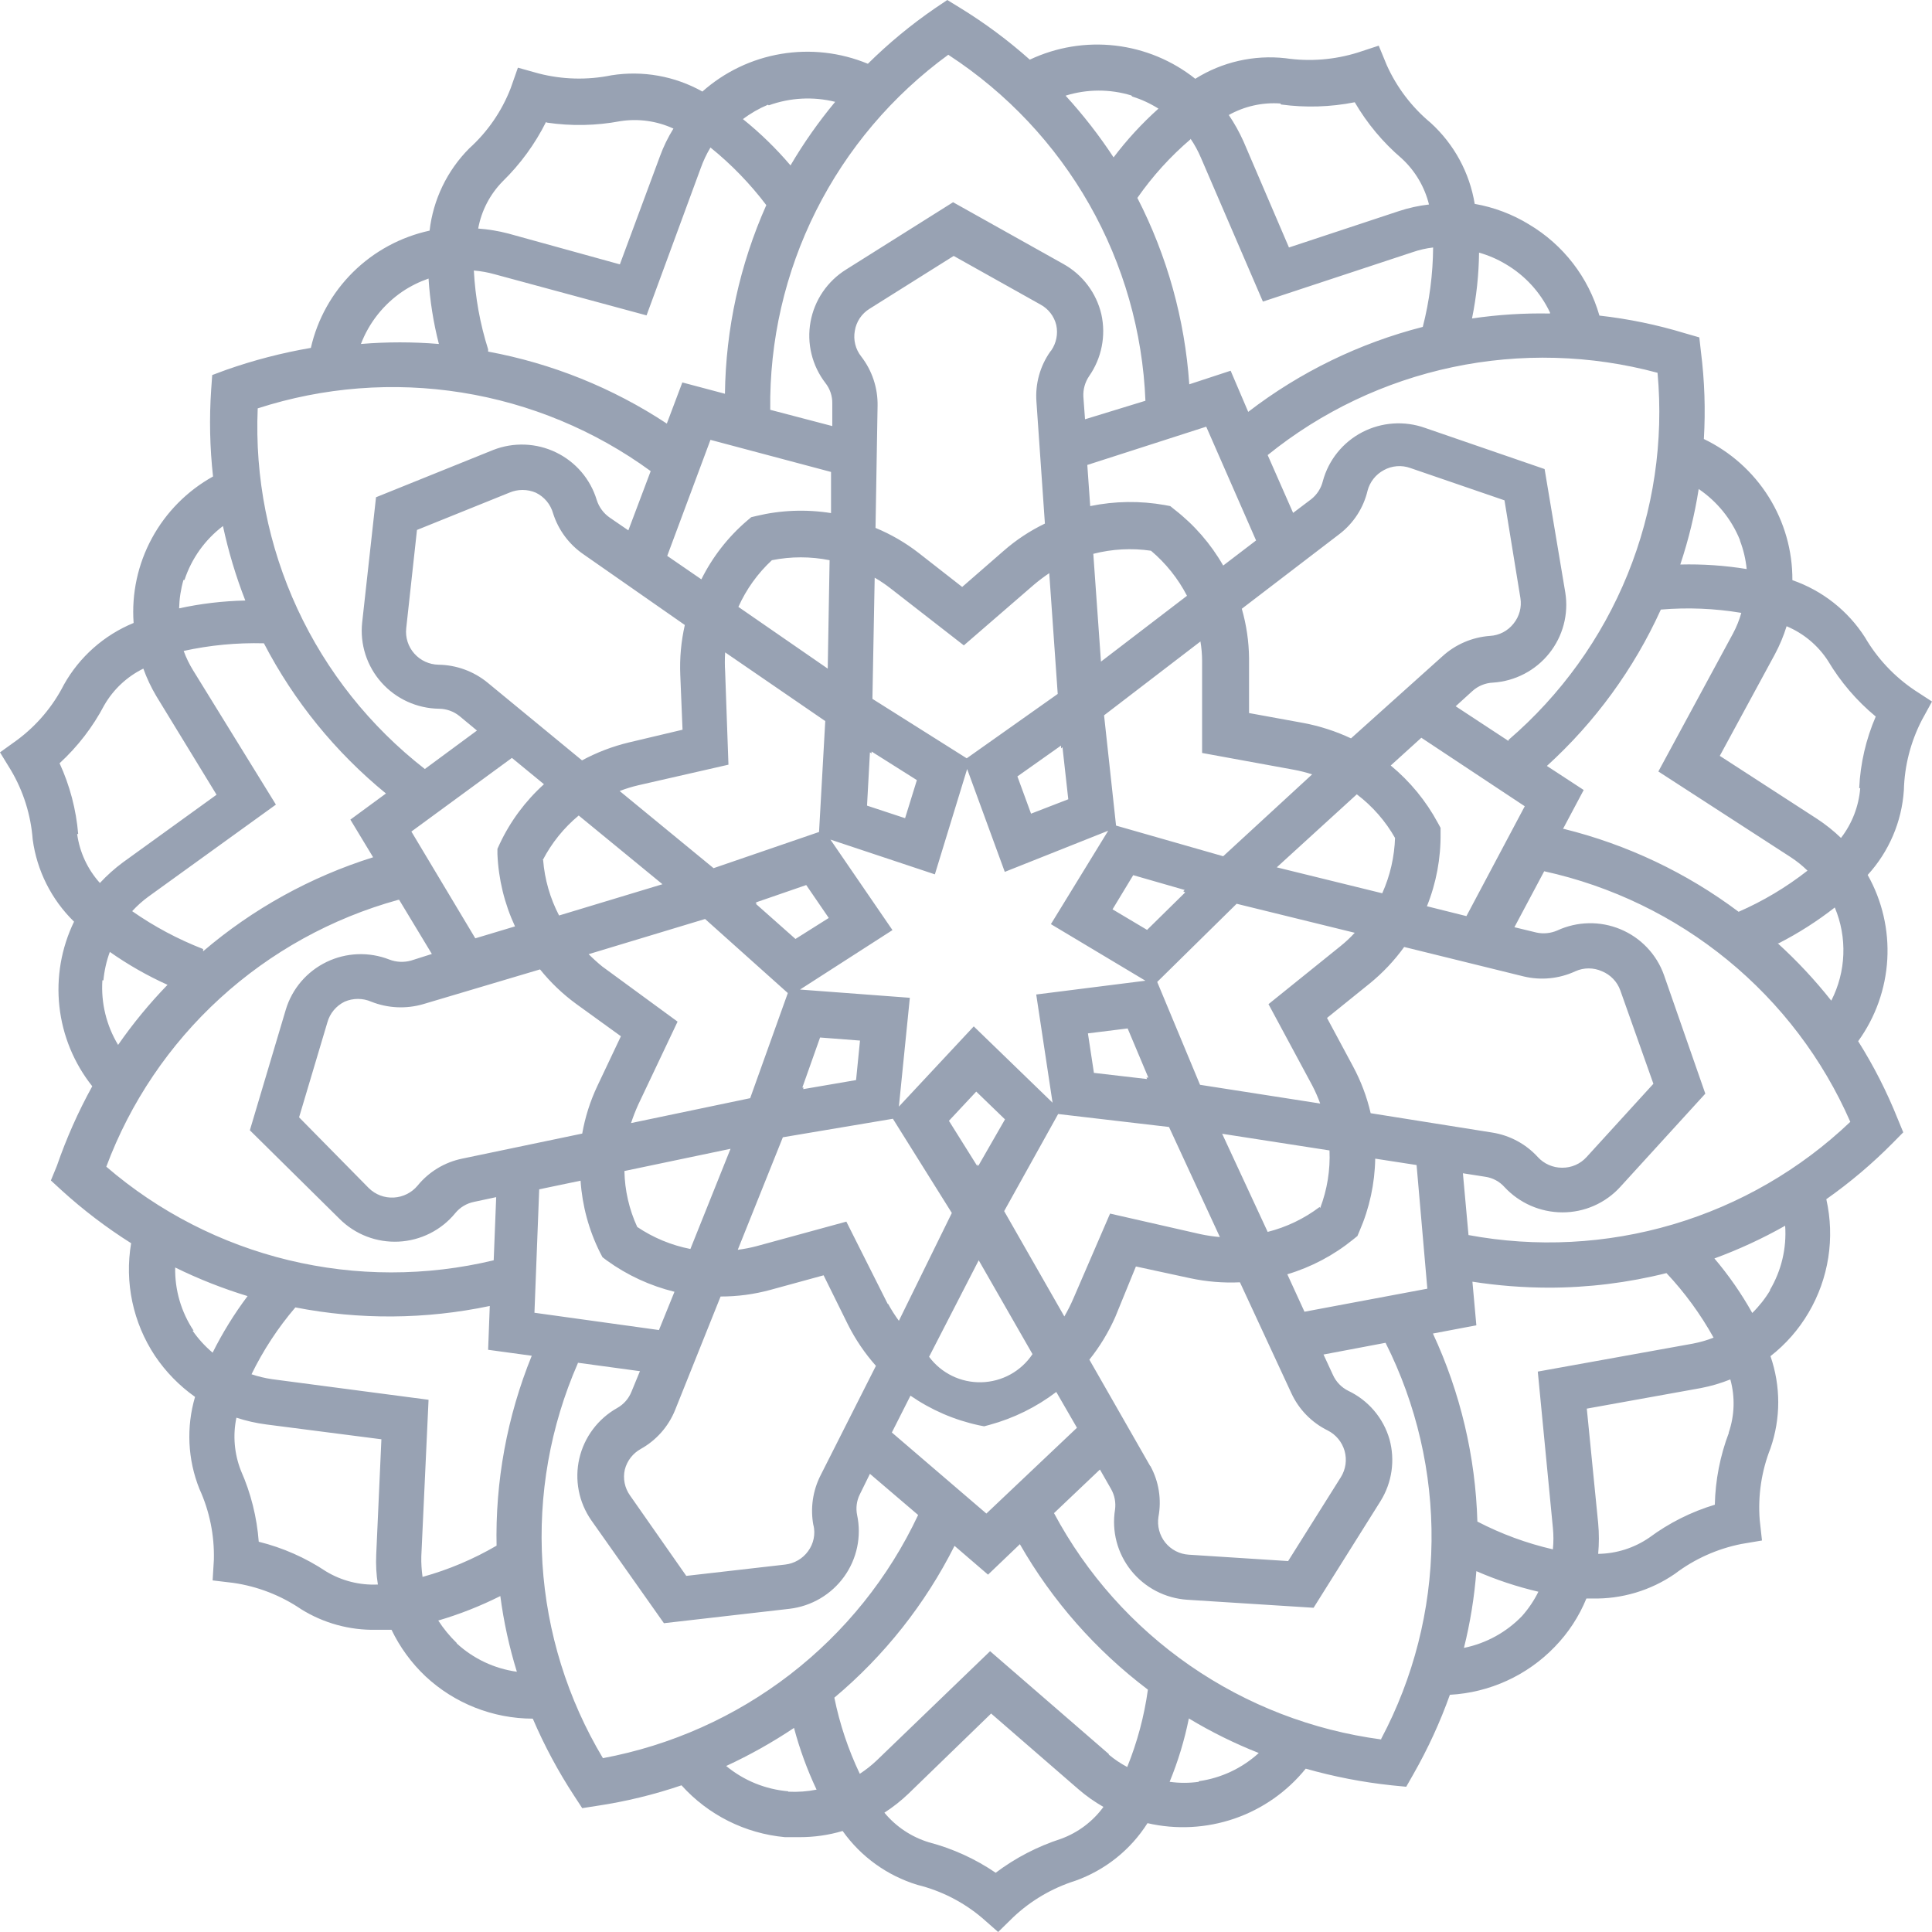 <svg width="132" height="132" viewBox="0 0 132 132" fill="none" xmlns="http://www.w3.org/2000/svg">
<path d="M130.813 47.158C129.423 46.224 128.263 44.989 127.421 43.545C126.257 41.726 124.509 40.349 122.461 39.638C122.473 37.626 121.91 35.653 120.84 33.946C119.77 32.24 118.235 30.87 116.413 29.995C116.53 28.012 116.464 26.021 116.215 24.05L116.102 23.052L115.127 22.771C113.219 22.189 111.26 21.785 109.277 21.562C108.53 18.954 106.812 16.727 104.472 15.335C103.334 14.637 102.073 14.16 100.756 13.93C100.408 11.799 99.347 9.848 97.746 8.391C96.46 7.323 95.435 5.977 94.75 4.456L94.199 3.12L92.786 3.584C91.184 4.087 89.488 4.222 87.826 3.978C85.671 3.736 83.498 4.232 81.665 5.383C80.093 4.133 78.2 3.347 76.201 3.115C74.201 2.884 72.177 3.217 70.359 4.076C68.872 2.751 67.269 1.561 65.569 0.52L64.721 0L63.887 0.562C62.246 1.688 60.709 2.959 59.295 4.357C57.422 3.581 55.367 3.347 53.367 3.683C51.366 4.018 49.502 4.91 47.99 6.255C46.103 5.196 43.911 4.805 41.772 5.145C40.126 5.481 38.424 5.438 36.798 5.018L35.385 4.624L34.89 6.03C34.282 7.599 33.315 9.004 32.064 10.134C30.551 11.653 29.596 13.633 29.351 15.757C27.373 16.188 25.56 17.17 24.123 18.589C22.687 20.008 21.686 21.805 21.239 23.769C19.269 24.106 17.33 24.609 15.445 25.273L14.499 25.624L14.428 26.622C14.293 28.599 14.336 30.584 14.555 32.554C12.788 33.537 11.339 35 10.379 36.773C9.417 38.545 8.984 40.553 9.129 42.562C7.109 43.393 5.431 44.879 4.367 46.778C3.609 48.267 2.516 49.561 1.173 50.559L0 51.403L0.749 52.626C1.6 54.066 2.107 55.682 2.233 57.349C2.519 59.483 3.514 61.462 5.059 62.971C4.186 64.773 3.839 66.782 4.059 68.771C4.279 70.759 5.056 72.646 6.303 74.216C5.343 75.957 4.535 77.777 3.886 79.655L3.476 80.653L4.211 81.328C5.684 82.668 7.273 83.877 8.959 84.941C8.504 87.615 9.084 90.363 10.584 92.629C11.319 93.724 12.248 94.676 13.326 95.44C12.718 97.509 12.822 99.72 13.623 101.723C14.318 103.244 14.656 104.903 14.612 106.573L14.527 107.978L15.94 108.147C17.603 108.387 19.188 109.003 20.575 109.946C22.11 110.902 23.894 111.391 25.705 111.352C26.058 111.352 26.397 111.352 26.75 111.352C27.322 112.542 28.107 113.619 29.068 114.528C31.055 116.384 33.677 117.419 36.402 117.424C37.188 119.259 38.134 121.023 39.228 122.695L39.779 123.538L40.769 123.384C42.739 123.09 44.678 122.619 46.562 121.978C48.384 124.003 50.908 125.269 53.628 125.52C53.967 125.52 54.292 125.52 54.631 125.52C55.627 125.522 56.617 125.38 57.571 125.098C58.818 126.856 60.618 128.152 62.686 128.781C64.317 129.184 65.831 129.959 67.109 131.044L68.197 132L69.229 130.988C70.435 129.851 71.885 129 73.468 128.5C75.508 127.773 77.245 126.388 78.4 124.564C80.372 125.018 82.432 124.909 84.345 124.251C86.257 123.592 87.944 122.409 89.211 120.84C91.129 121.386 93.091 121.767 95.075 121.978L96.078 122.076L96.573 121.205C97.559 119.477 98.392 117.666 99.06 115.793C101.779 115.645 104.34 114.474 106.225 112.518C107.151 111.565 107.885 110.443 108.387 109.215H108.782C110.798 109.261 112.777 108.671 114.435 107.528C115.772 106.515 117.323 105.818 118.971 105.49L120.384 105.251L120.229 103.846C120.1 102.181 120.351 100.509 120.964 98.954C121.671 96.914 121.671 94.697 120.964 92.657C122.01 91.841 122.893 90.834 123.564 89.691C124.943 87.352 125.377 84.579 124.779 81.933C126.408 80.786 127.931 79.497 129.329 78.081L130.036 77.364L129.654 76.437C128.917 74.593 128.014 72.819 126.955 71.138C128.139 69.502 128.829 67.565 128.945 65.553C129.06 63.541 128.595 61.538 127.605 59.78C129.064 58.183 129.936 56.142 130.078 53.989C130.12 52.32 130.541 50.681 131.308 49.196L132 47.931L130.813 47.158ZM106.79 56.632L108.203 53.975L105.688 52.331C108.986 49.333 111.635 45.698 113.474 41.648C115.309 41.493 117.155 41.569 118.971 41.873C118.835 42.361 118.645 42.832 118.406 43.279L113.304 52.71L122.334 58.557C122.751 58.827 123.139 59.138 123.493 59.485C122.05 60.616 120.469 61.561 118.787 62.296C115.231 59.628 111.169 57.702 106.846 56.632H106.79ZM113.855 86.979C115.108 88.312 116.19 89.795 117.077 91.392C116.62 91.572 116.147 91.708 115.664 91.8L105.066 93.711L106.097 104.38C106.147 104.871 106.147 105.365 106.097 105.856C104.304 105.443 102.571 104.805 100.939 103.958C100.811 99.516 99.777 95.145 97.901 91.111L100.869 90.549L100.6 87.569C102.321 87.837 104.059 87.973 105.801 87.977C108.521 87.977 111.232 87.641 113.87 86.979H113.855ZM97.52 88.047L89.126 89.621L87.953 87.063C89.593 86.572 91.12 85.765 92.447 84.688L92.743 84.448L92.885 84.111C93.566 82.548 93.93 80.867 93.959 79.163L96.785 79.599L97.52 88.047ZM78.584 100.163L74.429 92.896C75.141 92.006 75.735 91.028 76.196 89.987L77.609 86.529L81.311 87.33C82.429 87.57 83.574 87.665 84.717 87.611L88.236 95.201C88.746 96.3 89.618 97.193 90.709 97.731C90.988 97.872 91.236 98.069 91.435 98.309C91.634 98.55 91.781 98.829 91.866 99.129C91.951 99.429 91.972 99.743 91.929 100.052C91.885 100.361 91.778 100.657 91.613 100.922L88.009 106.657L81.226 106.221C80.915 106.203 80.61 106.12 80.332 105.977C80.055 105.834 79.811 105.635 79.615 105.392C79.42 105.147 79.278 104.864 79.197 104.562C79.117 104.26 79.101 103.944 79.149 103.635C79.371 102.449 79.177 101.223 78.598 100.163H78.584ZM75.758 119.842L67.646 112.814L59.916 120.263C59.555 120.608 59.163 120.918 58.744 121.191C57.953 119.534 57.37 117.788 57.005 115.99C60.423 113.123 63.216 109.594 65.216 105.617L67.505 107.585L69.681 105.504C71.892 109.371 74.868 112.751 78.428 115.442C78.177 117.255 77.702 119.03 77.015 120.727C76.568 120.49 76.147 120.207 75.758 119.884V119.842ZM67.392 103.41L60.934 97.872L62.206 95.356C63.615 96.331 65.205 97.019 66.883 97.38L67.237 97.45L67.604 97.352C69.257 96.902 70.807 96.138 72.168 95.103L73.581 97.549L67.392 103.41ZM55.578 104.197C55.65 104.504 55.655 104.822 55.591 105.13C55.528 105.438 55.398 105.729 55.211 105.982C55.028 106.235 54.794 106.447 54.523 106.604C54.253 106.761 53.953 106.861 53.642 106.896L46.888 107.669L43.044 102.173C42.863 101.919 42.738 101.63 42.677 101.325C42.616 101.02 42.62 100.705 42.691 100.402C42.767 100.107 42.902 99.83 43.089 99.588C43.276 99.346 43.511 99.145 43.779 98.996C44.843 98.403 45.67 97.466 46.124 96.34L49.233 88.581C50.379 88.584 51.52 88.432 52.625 88.131L56.271 87.133L57.938 90.507C58.449 91.522 59.09 92.467 59.846 93.318L56.073 100.782C55.527 101.848 55.353 103.064 55.578 104.239V104.197ZM33.929 105.603C32.343 106.53 30.642 107.249 28.87 107.739C28.803 107.274 28.774 106.804 28.785 106.334L29.28 95.637L18.597 94.231C18.116 94.161 17.644 94.049 17.184 93.894C17.985 92.252 18.992 90.717 20.18 89.326C24.569 90.183 29.087 90.149 33.463 89.228L33.35 92.222L36.331 92.629C34.644 96.778 33.826 101.227 33.929 105.701V105.603ZM13.877 64.84C12.163 64.174 10.536 63.306 9.03 62.254C9.368 61.885 9.742 61.551 10.146 61.256L18.851 54.973L13.199 45.809C12.937 45.387 12.719 44.939 12.549 44.473C14.348 44.078 16.189 43.904 18.032 43.953C20.081 47.901 22.918 51.393 26.369 54.214L23.938 55.999L25.493 58.571C21.224 59.909 17.272 62.094 13.877 64.995V64.84ZM28.107 56.814L34.975 51.782L37.165 53.581C35.895 54.727 34.867 56.112 34.141 57.658L33.986 57.995V58.361C34.058 60.068 34.466 61.744 35.187 63.294L32.474 64.109L28.107 56.814ZM33.35 23.867C32.797 22.121 32.47 20.312 32.375 18.484C32.853 18.523 33.326 18.607 33.788 18.737L44.174 21.548L47.877 11.484C48.051 10.995 48.273 10.524 48.541 10.078C49.969 11.231 51.25 12.553 52.356 14.014C50.548 18.076 49.586 22.461 49.53 26.903L46.619 26.13L45.559 28.941C41.863 26.502 37.711 24.829 33.35 24.022V23.867ZM48.541 30.052L56.779 32.245V35.056C55.083 34.785 53.349 34.851 51.678 35.252L51.325 35.337L51.042 35.576C49.742 36.689 48.68 38.052 47.919 39.582L45.587 37.979L48.541 30.052ZM81.339 9.474C81.617 9.881 81.853 10.314 82.046 10.767L86.285 20.606L96.502 17.233C96.96 17.073 97.434 16.965 97.915 16.909C97.901 18.74 97.664 20.562 97.209 22.335C92.878 23.445 88.82 25.42 85.282 28.14L84.081 25.329L81.255 26.257C80.95 21.817 79.744 17.485 77.708 13.522C78.742 12.038 79.962 10.692 81.339 9.516V9.474ZM82.413 29.152L85.819 36.925L83.572 38.64C82.728 37.162 81.599 35.863 80.251 34.817L79.955 34.578L79.587 34.508C77.898 34.207 76.166 34.231 74.486 34.578L74.288 31.767L82.413 29.152ZM92.305 50.447C91.266 49.96 90.169 49.605 89.041 49.393L85.339 48.718V44.965C85.326 43.824 85.159 42.689 84.844 41.592L91.514 36.489C92.478 35.75 93.157 34.703 93.436 33.524C93.514 33.225 93.654 32.947 93.846 32.705C94.038 32.463 94.279 32.263 94.552 32.118C94.826 31.967 95.129 31.877 95.441 31.853C95.753 31.828 96.067 31.871 96.361 31.977L102.791 34.184L103.879 40.861C103.928 41.168 103.912 41.481 103.832 41.782C103.751 42.082 103.608 42.362 103.412 42.604C103.22 42.85 102.976 43.053 102.699 43.199C102.421 43.344 102.115 43.429 101.802 43.447C100.585 43.534 99.434 44.03 98.537 44.853L92.305 50.447ZM95.315 57.208C95.276 58.527 94.979 59.826 94.439 61.031L87.232 59.26L92.701 54.27C93.774 55.084 94.669 56.108 95.329 57.278L95.315 57.208ZM89.663 74.174C89.868 74.569 90.047 74.978 90.2 75.397L81.99 74.117L79.064 67.089L84.491 61.748L92.56 63.73C92.259 64.059 91.933 64.365 91.585 64.644L86.667 68.607L89.663 74.174ZM90.157 82.467C89.102 83.264 87.895 83.843 86.611 84.167L83.502 77.463L90.836 78.601C90.894 79.942 90.677 81.281 90.2 82.537L90.157 82.467ZM72.719 89.944L68.607 82.748L72.296 76.113L79.87 76.999L83.346 84.519C82.9 84.481 82.456 84.415 82.018 84.322L75.843 82.916L73.341 88.707C73.159 89.132 72.951 89.545 72.719 89.944ZM60.651 89.087L57.825 83.465L51.706 85.137C51.279 85.25 50.845 85.334 50.406 85.39L53.487 77.702L61.005 76.437L65.032 82.874L61.414 90.24C61.144 89.872 60.898 89.487 60.68 89.087H60.651ZM41.15 66.035C40.825 65.77 40.514 65.489 40.218 65.192L48.173 62.788L53.826 67.848L51.254 75.031L43.114 76.732C43.254 76.312 43.414 75.899 43.595 75.495L46.294 69.802L41.15 66.035ZM37.081 58.768C37.687 57.598 38.523 56.561 39.539 55.718L45.262 60.413L38.197 62.549C37.585 61.373 37.215 60.088 37.109 58.768H37.081ZM49.544 45.893C49.516 45.453 49.516 45.012 49.544 44.572L56.384 49.266L55.96 56.843L48.753 59.316L42.337 54.045C42.751 53.885 43.176 53.753 43.609 53.652L49.77 52.246L49.544 45.893ZM72.988 54.608L70.444 55.592L69.512 53.047L72.493 50.939V51.136L72.592 51.051L72.988 54.608ZM80.972 60.975L78.372 63.533L76.012 62.128L77.425 59.794L80.944 60.806L80.845 60.891L80.972 60.975ZM78.372 73.724L74.74 73.302L74.33 70.603L77.044 70.266L78.457 73.625H78.329L78.372 73.724ZM78.259 67.005L70.798 67.947L71.914 75.34L66.53 70.126L61.414 75.607L62.163 68.172L54.66 67.609L60.976 63.547L56.737 57.363L63.873 59.738L66.078 52.541L68.65 59.569L75.715 56.758L71.801 63.14L78.259 67.005ZM66.841 79.655L66.77 79.543V79.669L64.834 76.577L66.7 74.581L68.664 76.479L66.841 79.655ZM51.621 61.664L55.084 60.469L56.624 62.718L54.349 64.152L51.621 61.734H51.749L51.621 61.664ZM54.815 74.314L56.03 70.885L58.758 71.095L58.489 73.794L54.886 74.412V74.286L54.815 74.314ZM59.436 51.403L59.549 51.473V51.347L62.644 53.3L61.838 55.901L59.238 55.043L59.436 51.403ZM74.698 37.839C75.985 37.508 77.325 37.436 78.64 37.628C79.654 38.484 80.49 39.53 81.099 40.706L75.221 45.204L74.698 37.839ZM72.267 47.411L66.049 51.81L59.606 47.748L59.761 39.469C60.146 39.691 60.514 39.941 60.863 40.214L65.852 44.094L70.628 39.961C70.966 39.674 71.32 39.407 71.688 39.16L72.267 47.411ZM56.553 45.682L50.449 41.465C50.989 40.26 51.767 39.175 52.738 38.275C54.039 38.014 55.379 38.014 56.681 38.275L56.553 45.682ZM49.912 78.489L47.17 85.334C45.87 85.08 44.636 84.568 43.538 83.83C42.985 82.629 42.687 81.328 42.662 80.007L49.912 78.489ZM66.869 86.107L70.543 92.517C70.161 93.093 69.644 93.568 69.038 93.903C68.431 94.238 67.752 94.422 67.058 94.44C66.365 94.458 65.677 94.309 65.053 94.006C64.43 93.703 63.889 93.255 63.478 92.699L66.869 86.107ZM83.572 58.501L76.252 56.407L75.433 48.873L82.018 43.827C82.091 44.263 82.129 44.705 82.131 45.148V51.445L88.363 52.584C88.798 52.663 89.228 52.771 89.649 52.907L83.572 58.501ZM71.758 24.022C71.057 25.018 70.723 26.224 70.812 27.437L71.391 35.773C70.368 36.266 69.417 36.894 68.565 37.642L65.739 40.102L62.771 37.783C61.869 37.081 60.875 36.505 59.818 36.068L59.959 27.718C59.979 26.505 59.586 25.321 58.843 24.359C58.648 24.114 58.508 23.831 58.433 23.528C58.357 23.225 58.347 22.909 58.404 22.602C58.453 22.294 58.568 22.001 58.741 21.741C58.914 21.482 59.142 21.262 59.408 21.098L65.159 17.486L71.08 20.803C71.351 20.948 71.587 21.148 71.775 21.39C71.962 21.633 72.096 21.911 72.168 22.209C72.232 22.505 72.234 22.81 72.176 23.107C72.118 23.404 72 23.687 71.829 23.937L71.758 24.022ZM46.789 42.702C46.536 43.818 46.431 44.961 46.478 46.104L46.633 49.857L42.959 50.728C41.846 50.996 40.772 51.408 39.765 51.951L33.293 46.624C32.35 45.858 31.175 45.432 29.958 45.415C29.645 45.409 29.336 45.338 29.052 45.207C28.767 45.076 28.513 44.887 28.306 44.653C28.098 44.419 27.942 44.145 27.847 43.848C27.752 43.551 27.72 43.237 27.754 42.927L28.489 36.208L34.791 33.664C35.079 33.539 35.389 33.475 35.703 33.475C36.016 33.475 36.327 33.539 36.614 33.664C36.898 33.803 37.149 34 37.352 34.242C37.554 34.484 37.702 34.767 37.787 35.07C38.148 36.213 38.885 37.203 39.878 37.881L46.789 42.702ZM36.897 66.232C37.614 67.123 38.445 67.917 39.37 68.593L42.422 70.8L40.811 74.202C40.324 75.234 39.977 76.326 39.779 77.449L31.569 79.163C30.373 79.411 29.3 80.061 28.531 81.005C28.331 81.245 28.084 81.441 27.804 81.581C27.524 81.721 27.219 81.803 26.906 81.82C26.591 81.838 26.276 81.789 25.982 81.678C25.687 81.566 25.419 81.394 25.196 81.174L20.434 76.338L22.37 69.844C22.455 69.541 22.603 69.259 22.805 69.017C23.007 68.775 23.259 68.578 23.543 68.439C23.83 68.314 24.14 68.249 24.454 68.249C24.768 68.249 25.078 68.314 25.366 68.439C26.496 68.887 27.744 68.946 28.913 68.607L36.897 66.232ZM36.515 89.691L36.84 81.258L39.666 80.668C39.779 82.374 40.231 84.041 40.995 85.573L41.164 85.896L41.461 86.121C42.848 87.124 44.417 87.85 46.082 88.258L45.022 90.872L36.515 89.691ZM93.648 76.057C93.391 74.945 92.987 73.872 92.447 72.866L90.666 69.549L93.591 67.188C94.48 66.464 95.268 65.628 95.937 64.7L104.091 66.71C105.279 66.997 106.53 66.873 107.638 66.358C107.922 66.23 108.23 66.164 108.542 66.164C108.854 66.164 109.162 66.23 109.447 66.358C109.737 66.475 109.999 66.653 110.216 66.878C110.433 67.103 110.599 67.372 110.704 67.666L112.965 74.047L108.401 79.051C108.191 79.284 107.934 79.47 107.647 79.596C107.359 79.722 107.048 79.785 106.733 79.782C106.419 79.784 106.109 79.719 105.821 79.593C105.534 79.467 105.277 79.283 105.066 79.051C104.247 78.155 103.145 77.565 101.943 77.378L93.648 76.057ZM97.492 61.917C98.129 60.331 98.446 58.635 98.424 56.927V56.561L98.24 56.224C97.431 54.722 96.337 53.39 95.019 52.302L97.11 50.405L104.176 55.086L100.191 62.591L97.492 61.917ZM118.886 36.953C119.121 37.573 119.273 38.22 119.338 38.879C117.839 38.635 116.321 38.532 114.802 38.57C115.364 36.888 115.785 35.162 116.06 33.411C117.321 34.267 118.3 35.475 118.872 36.883L118.886 36.953ZM103.073 50.63L99.456 48.254L100.6 47.214C100.989 46.863 101.489 46.659 102.013 46.638C102.757 46.589 103.481 46.386 104.141 46.042C104.801 45.698 105.381 45.222 105.845 44.642C106.309 44.063 106.647 43.394 106.836 42.677C107.026 41.961 107.063 41.213 106.945 40.481L105.532 32.048L97.364 29.236C96.668 28.988 95.927 28.885 95.189 28.936C94.451 28.986 93.731 29.188 93.075 29.528C92.419 29.869 91.841 30.341 91.378 30.915C90.915 31.489 90.576 32.152 90.383 32.863C90.264 33.358 89.98 33.799 89.578 34.114L88.349 35.042L86.611 31.092C90.284 28.121 94.616 26.062 99.247 25.084C103.879 24.107 108.678 24.239 113.248 25.47C113.676 30.156 112.975 34.876 111.203 39.24C109.431 43.603 106.639 47.483 103.059 50.559L103.073 50.63ZM105.9 21.421C104.117 21.386 102.335 21.499 100.572 21.759C100.875 20.278 101.036 18.772 101.053 17.261C101.693 17.441 102.306 17.706 102.876 18.048C104.194 18.822 105.247 19.973 105.9 21.351V21.421ZM87.529 7.14C89.203 7.367 90.903 7.315 92.56 6.986C93.405 8.435 94.489 9.732 95.767 10.823C96.685 11.669 97.334 12.763 97.633 13.972C96.936 14.051 96.249 14.202 95.584 14.421L88.066 16.909L84.957 9.656C84.676 9.029 84.34 8.427 83.954 7.857C85.024 7.259 86.247 6.985 87.472 7.07L87.529 7.14ZM77.355 6.592C77.986 6.79 78.589 7.069 79.149 7.422C78.022 8.432 76.995 9.547 76.083 10.753C75.105 9.262 74.008 7.852 72.804 6.536C74.266 6.079 75.833 6.074 77.298 6.522L77.355 6.592ZM64.848 3.781C68.809 6.371 72.092 9.863 74.425 13.967C76.757 18.071 78.071 22.67 78.259 27.381L74.132 28.646L74.019 27.1C73.994 26.601 74.133 26.108 74.415 25.694C74.838 25.086 75.13 24.398 75.273 23.672C75.417 22.947 75.409 22.2 75.249 21.478C75.081 20.755 74.763 20.075 74.315 19.482C73.868 18.889 73.3 18.395 72.649 18.034L65.117 13.817L57.811 18.413C57.178 18.807 56.635 19.327 56.216 19.942C55.797 20.556 55.512 21.251 55.379 21.982C55.245 22.712 55.267 23.463 55.443 24.184C55.618 24.906 55.944 25.583 56.398 26.172C56.712 26.573 56.877 27.07 56.864 27.578V29.11L52.625 28C52.565 23.284 53.637 18.623 55.753 14.403C57.87 10.183 60.968 6.527 64.792 3.739L64.848 3.781ZM52.526 7.197C53.98 6.67 55.56 6.586 57.062 6.958C55.928 8.321 54.907 9.773 54.01 11.301C53.029 10.147 51.941 9.088 50.76 8.138C51.285 7.74 51.86 7.41 52.469 7.155L52.526 7.197ZM37.363 8.377C39.029 8.624 40.725 8.591 42.38 8.279C43.614 8.087 44.878 8.263 46.011 8.785C45.641 9.38 45.333 10.011 45.093 10.668L42.351 18.062L34.721 15.954C34.049 15.779 33.363 15.666 32.671 15.616C32.893 14.395 33.479 13.269 34.353 12.383C35.556 11.206 36.554 9.838 37.306 8.335L37.363 8.377ZM27.499 19.917C28.052 19.547 28.651 19.25 29.28 19.032C29.373 20.541 29.609 22.037 29.986 23.502C28.214 23.354 26.432 23.354 24.659 23.502C25.216 22.047 26.207 20.796 27.499 19.917ZM17.608 27.901C22.104 26.446 26.884 26.076 31.552 26.821C36.221 27.567 40.644 29.406 44.457 32.188L42.931 36.236L41.659 35.365C41.236 35.071 40.923 34.646 40.769 34.156C40.556 33.453 40.199 32.801 39.721 32.242C39.242 31.683 38.652 31.229 37.988 30.908C37.325 30.587 36.601 30.407 35.863 30.378C35.126 30.349 34.39 30.472 33.703 30.741L25.691 33.973L24.744 42.533C24.665 43.27 24.742 44.014 24.968 44.719C25.195 45.423 25.567 46.074 26.06 46.628C26.553 47.182 27.157 47.628 27.833 47.937C28.509 48.246 29.243 48.411 29.986 48.423C30.502 48.425 31.001 48.604 31.4 48.929L32.587 49.913L29.026 52.541C25.29 49.633 22.305 45.881 20.319 41.595C18.334 37.31 17.404 32.615 17.608 27.901ZM12.605 39.624C13.087 38.16 14.003 36.876 15.233 35.941C15.605 37.675 16.115 39.377 16.76 41.029C15.239 41.062 13.724 41.241 12.238 41.564C12.254 40.907 12.353 40.255 12.534 39.624H12.605ZM5.342 56.983C5.202 55.31 4.772 53.674 4.07 52.148C5.308 51.011 6.341 49.67 7.122 48.184C7.743 47.105 8.672 46.233 9.793 45.682C10.029 46.337 10.327 46.967 10.683 47.566L14.796 54.298L8.394 58.923C7.829 59.342 7.304 59.813 6.825 60.328C5.983 59.392 5.442 58.227 5.271 56.983H5.342ZM7.066 66.977C7.127 66.314 7.274 65.662 7.504 65.037C8.743 65.909 10.064 66.662 11.446 67.286C10.21 68.561 9.081 69.933 8.069 71.391C7.268 70.062 6.894 68.522 6.995 66.977H7.066ZM27.273 61.481L29.506 65.178L28.093 65.627C27.599 65.767 27.073 65.742 26.595 65.557C25.908 65.289 25.172 65.166 24.435 65.194C23.697 65.223 22.974 65.404 22.31 65.725C21.646 66.046 21.056 66.5 20.577 67.059C20.099 67.618 19.742 68.27 19.529 68.973L17.071 77.224L23.204 83.282C23.73 83.807 24.362 84.216 25.057 84.483C25.753 84.75 26.497 84.868 27.241 84.831C27.986 84.794 28.714 84.602 29.379 84.267C30.044 83.933 30.632 83.463 31.103 82.888C31.428 82.49 31.883 82.216 32.389 82.115L33.901 81.792L33.731 86.107C29.126 87.213 24.322 87.21 19.719 86.098C15.115 84.986 10.845 82.796 7.263 79.712C8.9 75.321 11.561 71.379 15.027 68.21C18.494 65.04 22.666 62.734 27.203 61.481H27.273ZM13.227 90.914C12.376 89.637 11.938 88.131 11.969 86.599C13.562 87.382 15.216 88.035 16.915 88.553C16.003 89.767 15.204 91.061 14.527 92.418C14.006 91.979 13.545 91.473 13.156 90.914H13.227ZM22.271 107.36C20.869 106.426 19.315 105.741 17.678 105.336C17.552 103.662 17.142 102.023 16.463 100.486C16.008 99.333 15.899 98.073 16.152 96.86C16.819 97.079 17.505 97.234 18.201 97.324L26.058 98.336L25.705 106.207C25.672 106.893 25.709 107.581 25.818 108.259C24.572 108.319 23.336 108.005 22.271 107.36ZM31.202 112.251C30.725 111.79 30.303 111.276 29.944 110.719C31.405 110.29 32.824 109.73 34.184 109.047C34.413 110.799 34.792 112.53 35.314 114.219C33.776 114.005 32.341 113.328 31.202 112.279V112.251ZM39.483 93.107L43.722 93.683L43.143 95.089C42.955 95.559 42.611 95.951 42.168 96.199C41.519 96.564 40.954 97.059 40.509 97.653C40.063 98.247 39.748 98.927 39.581 99.649C39.415 100.371 39.402 101.12 39.543 101.847C39.684 102.575 39.977 103.265 40.401 103.874L45.361 110.902L53.939 109.918C54.68 109.831 55.394 109.591 56.037 109.213C56.679 108.836 57.235 108.33 57.67 107.727C58.105 107.124 58.409 106.437 58.562 105.711C58.715 104.984 58.714 104.234 58.56 103.508C58.463 103.033 58.528 102.538 58.744 102.103L59.436 100.697L62.729 103.508C60.723 107.78 57.724 111.514 53.979 114.404C50.234 117.293 45.851 119.253 41.193 120.123C38.775 116.082 37.359 111.527 37.062 106.834C36.765 102.141 37.594 97.446 39.483 93.135V93.107ZM53.854 122.386C52.296 122.255 50.817 121.651 49.615 120.657C51.226 119.912 52.776 119.043 54.25 118.056C54.634 119.505 55.15 120.917 55.79 122.273C55.153 122.4 54.503 122.447 53.854 122.414V122.386ZM72.493 125.633C70.885 126.153 69.376 126.937 68.028 127.952C66.637 127.004 65.093 126.3 63.464 125.872C62.273 125.508 61.216 124.804 60.425 123.848C61.012 123.469 61.56 123.036 62.065 122.554L67.717 117.073L73.68 122.245C74.209 122.702 74.782 123.107 75.39 123.454C74.663 124.45 73.655 125.208 72.493 125.633ZM81.905 121.739C81.244 121.831 80.573 121.831 79.912 121.739C80.488 120.341 80.928 118.891 81.226 117.41C82.75 118.328 84.347 119.118 86.003 119.771C84.864 120.811 83.435 121.483 81.905 121.697V121.739ZM94.368 118.844C89.675 118.22 85.198 116.493 81.31 113.804C77.422 111.115 74.234 107.542 72.013 103.382L75.15 100.402L75.913 101.737C76.155 102.164 76.249 102.658 76.182 103.143C76.064 103.875 76.101 104.622 76.29 105.339C76.48 106.055 76.817 106.725 77.281 107.304C77.746 107.883 78.326 108.36 78.986 108.704C79.646 109.047 80.37 109.25 81.113 109.3L89.748 109.848L94.326 102.553C94.713 101.929 94.966 101.233 95.071 100.507C95.175 99.782 95.129 99.043 94.934 98.336C94.726 97.615 94.367 96.947 93.879 96.375C93.392 95.803 92.788 95.341 92.107 95.019C91.651 94.79 91.288 94.413 91.076 93.95L90.426 92.545L94.665 91.744C96.782 95.953 97.859 100.603 97.807 105.308C97.755 110.014 96.577 114.639 94.368 118.801V118.844ZM103.992 110.41C102.922 111.521 101.537 112.281 100.021 112.589C100.45 110.868 100.734 109.114 100.869 107.346C102.236 107.942 103.655 108.413 105.108 108.751C104.812 109.351 104.436 109.909 103.992 110.41ZM118.123 97.886C117.524 99.46 117.199 101.123 117.162 102.806C115.549 103.292 114.034 104.053 112.683 105.055C111.656 105.761 110.441 106.148 109.192 106.165C109.256 105.468 109.256 104.767 109.192 104.071L108.415 96.242L116.215 94.836C116.902 94.703 117.574 94.506 118.222 94.246C118.553 95.443 118.514 96.712 118.109 97.886H118.123ZM120.949 88.145C120.608 88.715 120.195 89.24 119.72 89.706C118.981 88.383 118.115 87.136 117.134 85.981C118.804 85.368 120.42 84.621 121.967 83.746C122.075 85.284 121.71 86.818 120.921 88.145H120.949ZM100.332 84.378L99.95 80.161L101.476 80.4C101.984 80.472 102.45 80.721 102.791 81.103C103.295 81.647 103.907 82.081 104.588 82.379C105.268 82.676 106.004 82.831 106.747 82.832C107.493 82.834 108.231 82.68 108.912 82.379C109.594 82.079 110.205 81.639 110.704 81.089L116.512 74.722L113.686 66.612C113.437 65.914 113.044 65.276 112.532 64.738C112.021 64.2 111.402 63.775 110.715 63.489C110.029 63.203 109.29 63.063 108.546 63.078C107.801 63.093 107.069 63.262 106.394 63.575C105.949 63.767 105.455 63.816 104.981 63.716L103.469 63.35L105.504 59.527C110.101 60.536 114.393 62.613 118.028 65.589C121.663 68.564 124.538 72.354 126.418 76.647C122.997 79.908 118.843 82.311 114.301 83.655C109.759 84.999 104.961 85.247 100.304 84.378H100.332ZM121.529 64.447C122.881 63.755 124.163 62.936 125.358 62.001C125.785 63.016 125.984 64.112 125.942 65.211C125.901 66.311 125.62 67.388 125.118 68.368C124.008 66.964 122.784 65.652 121.458 64.447H121.529ZM127.096 53.849C126.997 55.085 126.541 56.266 125.782 57.25C125.278 56.765 124.729 56.327 124.143 55.943L117.501 51.642L121.26 44.712C121.59 44.097 121.86 43.453 122.066 42.786C123.225 43.273 124.211 44.096 124.892 45.148C125.753 46.594 126.857 47.882 128.156 48.957C127.487 50.507 127.105 52.164 127.026 53.849H127.096Z" fill="#98A2B3"/>
</svg>
